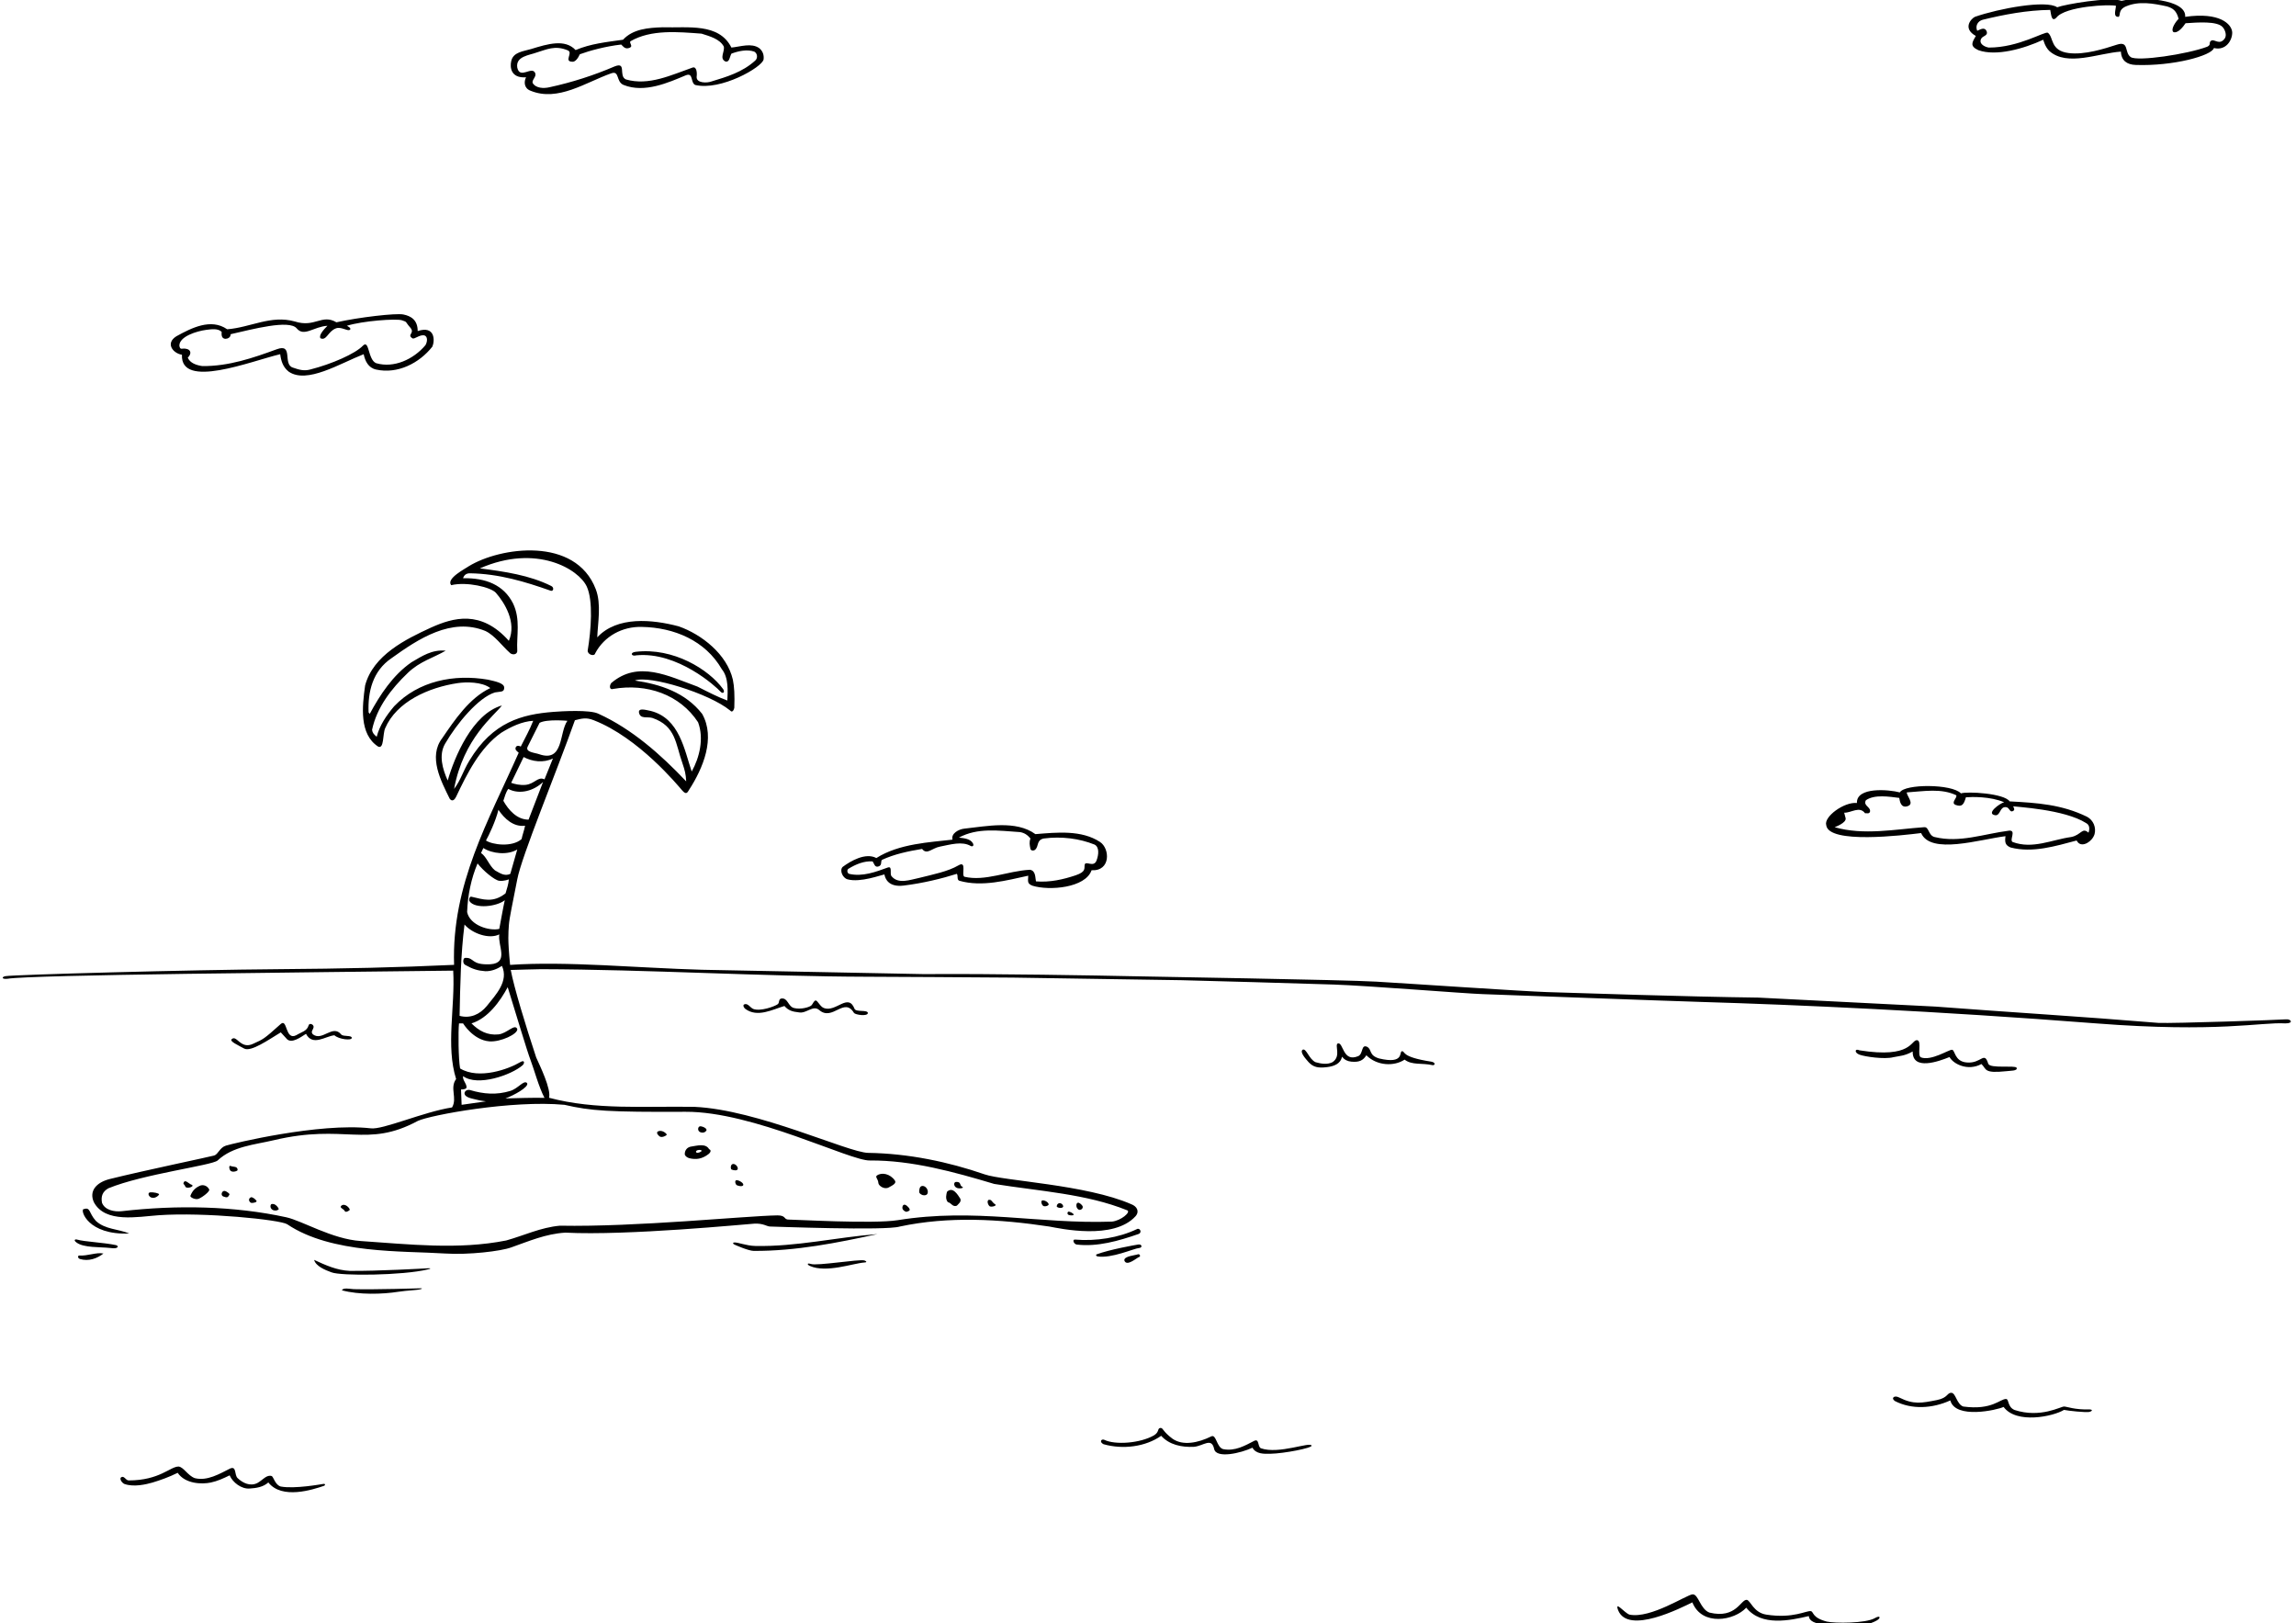 <?xml version="1.0" encoding="UTF-8"?>
<svg xmlns="http://www.w3.org/2000/svg" xmlns:xlink="http://www.w3.org/1999/xlink" width="515pt" height="364pt" viewBox="0 0 515 364" version="1.1">
<g id="surface1">
<path style=" stroke:none;fill-rule:nonzero;fill:rgb(0%,0%,0%);fill-opacity:1;" d="M 193.895 283.148 C 191.344 283.324 185.324 285.559 181.672 283.926 C 181.125 283.703 180.859 283.176 181.867 283.473 C 183.23 283.969 192.66 282.355 193.895 282.691 C 194.504 282.914 194.391 283.148 193.895 283.148 Z M 420.547 362.902 C 418.508 364.094 411.539 364.102 409.758 363.684 C 406.379 362.797 406.867 361.492 406.184 361.344 C 405.184 361.168 402.254 363.066 396.172 362.121 C 393.328 361.68 392.637 358.941 391.816 358.809 C 390.465 358.668 389.434 363.125 383.434 361.668 C 381.352 360.887 380.973 357.508 379.66 357.574 C 378.352 357.637 370.238 363.098 365.492 362.121 C 364.391 361.766 362.109 358.832 362.957 361.148 C 365.207 366.707 377.086 360.582 379.602 359.375 C 381.773 364.809 389.055 363.449 391.688 360.562 C 395.086 364.832 401.504 363.422 405.727 362.449 C 405.855 363.746 407.352 364.008 408.395 364.266 C 412.465 365.188 417.938 365.129 420.938 363.449 C 421.977 362.855 421.75 362.199 420.547 362.902 Z M 321.031 238.102 C 314.078 237.031 315.328 235.809 314.469 235.762 C 313.75 235.801 315.129 238.762 309.332 237.387 C 306.996 236.684 307.781 235.438 306.668 234.785 C 305.258 234.117 305.82 236.348 304.652 236.867 C 301.164 238.332 301.359 233.746 300.102 234.008 C 299.254 234.359 300.941 236.859 298.867 238.23 C 297.695 238.816 296.312 238.574 295.098 238.23 C 293.602 237.582 293.004 234.973 292.172 235.438 C 291.508 235.98 292.832 237.426 293.535 238.23 C 294.578 239.336 295.648 239.582 297.633 239.336 C 299.184 239.148 300.688 238.621 301.012 236.996 C 301.598 237.711 302.25 238.016 303.094 238.102 C 304.84 238.281 305.758 237.844 306.473 236.672 C 308.879 239.078 312.73 239.199 315.055 237.648 C 316.742 238.945 318.93 238.355 321.293 238.883 C 321.82 239.016 322.164 238.309 321.031 238.102 Z M 255.188 281.328 C 254.727 281.527 252.047 281.715 252.195 282.691 C 252.691 284.203 255.09 282.004 255.512 281.91 C 255.934 281.82 255.648 281.129 255.188 281.328 Z M 255.512 279.898 C 256.293 279.84 256.176 278.988 255.316 279.117 C 254.637 279.219 248.945 280.223 245.957 281.328 C 245.75 281.449 245.867 281.715 246.152 281.781 C 249.34 282.301 254.355 279.984 255.512 279.898 Z M 164.707 278.66 C 164.289 278.695 164.406 278.961 164.707 279.117 C 164.871 279.203 167.891 280.543 169.062 280.547 C 178.555 280.594 187.848 278.727 196.816 276.777 C 187.59 277.492 178.617 279.641 169.387 279.441 C 167.391 279.398 165.52 278.594 164.707 278.66 Z M 254.992 275.672 C 250.898 277.621 245.828 278.402 241.148 278.012 C 240.449 277.934 240.832 278.988 241.473 279.117 C 246.09 279.703 251.027 278.273 255.316 276.777 C 256.293 276.473 255.676 275.27 254.992 275.672 Z M 282.812 324.812 C 282.031 324.355 282.5 322.668 281.383 323.121 C 279.238 324.227 277.027 325.527 274.363 325.008 C 272.867 324.617 272.836 321.582 271.695 322.148 C 268.711 323.625 265.289 324.293 262.988 322.668 C 260.75 321 260.961 320.293 260.336 320.25 C 259.539 320.293 260.125 321.082 258.895 321.887 C 255.773 323.707 250.133 324.105 247.715 322.926 C 247.039 322.625 246.5 323.375 247.52 323.902 C 251.871 325.137 256.941 324.488 260.453 322.02 C 262.273 324.031 265.004 324.617 267.797 324.488 C 269.961 324.293 271.762 322.277 272.348 325.008 C 272.836 327.168 278.328 325.918 280.93 324.684 C 281.707 326.113 283.461 326.082 284.957 326.047 C 288.078 325.98 294.336 324.75 294.188 324.227 C 293.961 323.25 286.844 326.242 282.812 324.812 Z M 468.715 316.102 C 465.375 316.207 463.586 315.457 462.992 315.453 C 462.25 315.418 457.711 318.125 451.879 316.23 C 450.25 315.543 450.664 313.832 449.992 313.762 C 448.625 313.707 446.875 316.332 440.371 315.453 C 438.914 314.957 438.711 312.5 437.75 312.375 C 436.711 312.293 437 313.5 434.461 314 C 431.039 314.668 429.258 315.062 426.008 313.438 C 424.875 312.832 424.086 313.582 425.031 314.219 C 428.805 316.168 433.414 315.918 437.461 314.082 C 438.586 318.332 447.914 316.25 449.414 315.543 C 452.289 319.457 460.586 317.668 462.961 316.207 C 463.961 316.418 467.836 316.824 468.633 316.664 C 469.113 316.566 469.625 316.168 468.715 316.102 Z M 429.023 235.82 C 428.93 240.199 434.879 238.047 437.281 237.07 C 438.129 238.633 441.379 240.293 444.445 238.637 C 445.637 239.762 444.852 240.793 449.992 240.246 C 450.84 240.117 452.641 240.23 452.332 239.469 C 451.984 238.855 446.355 239.73 445.965 238.559 C 445.055 235.633 444.445 238.574 441.16 238.289 C 438.348 238.07 438.566 235.477 437.84 235.438 C 437.109 235.398 433.113 238.043 430.84 237.133 C 429.992 236.602 431.121 233.473 430.023 233.285 C 428.586 233.191 428.93 237.445 417.102 235.566 C 416.012 235.07 415.887 236.102 417.102 236.543 C 418.32 236.984 422.676 237.633 424.707 237.102 C 425.988 236.82 427.211 236.852 429.023 235.82 Z M 142.738 146.973 C 151.973 146.094 160.645 154.031 161.59 155.098 C 162.215 155.785 162.676 155.141 162.172 154.512 C 158.988 150.156 151.051 145.172 142.559 146.188 C 141.199 146.352 141.637 147.297 142.738 146.973 Z M 25.996 279.246 C 23.203 278.66 19.008 278.5 17.289 278.012 C 16.91 277.887 16.371 278.09 17.156 278.66 C 18.766 279.898 22.551 279.637 24.762 279.898 C 26.594 280.191 26.723 279.422 25.996 279.246 Z M 189.02 194.422 C 190.773 193.121 194.137 191.141 196.574 192.438 C 201.711 189.172 208.66 188.91 213.652 188.312 C 213.277 186.938 215.02 185.973 216.316 185.844 C 221.258 185.32 227.887 183.895 232.242 187.078 C 237.055 186.688 242.578 186.102 246.738 188.832 C 248.969 190.289 249.195 195.406 244.844 195.176 C 243.469 199.148 235.363 199.816 231.594 198.648 C 230.328 198.156 230.609 197.637 230.637 196.398 C 225.75 197.457 220.281 198.973 215.215 197.543 C 214.562 197.348 214.953 196.438 214.629 195.98 C 211.41 197.004 207.043 198.086 202.695 198.613 C 199.273 199.027 198.547 197.055 198.379 196.113 C 197.664 196.227 192.98 197.996 190.121 197.219 C 188.949 196.898 188.273 195.137 189.02 194.422 Z M 190.445 195.98 C 193.438 196.695 196.492 195.527 199.156 194.555 C 200.258 194.203 199.48 196.02 199.996 196.535 C 201.492 198.355 204.148 197.312 206.18 196.895 C 209.285 196.121 212.656 195.445 214.953 194.098 C 216.965 192.906 215.562 196.277 216.316 196.633 C 220.934 197.738 226.004 195.332 231.008 195.07 C 232.371 195.27 232.18 196.895 232.371 197.672 C 235.492 197.934 238.527 197.234 241.277 196.309 C 243.68 195.5 243.16 194.723 243.293 193.969 C 243.473 192.906 245.316 194.688 245.957 192.992 C 246.48 191.609 246.586 189.949 245.504 189.418 C 242.121 188.055 238.094 187.531 234.129 188.055 C 232.473 188.391 233.023 189.742 232.242 190.523 C 231.953 190.828 231.281 190.883 231.137 190.395 C 230.969 189.586 230.812 188.91 231.137 188.055 C 230.488 187.273 229.777 186.785 228.797 186.621 C 223.922 186.297 219.309 185.582 215.082 187.855 C 216.188 187.988 217.621 188.094 218.203 189.094 C 218.52 189.637 218.207 189.949 217.746 189.742 C 215.82 188.598 213.121 189.43 210.855 189.871 C 209.023 190.207 207.934 191.82 206.828 190.395 C 203.707 190.91 200.59 191.562 197.793 192.863 C 197.508 193.371 197.855 193.969 197.145 194.293 C 196.168 194.684 196.102 193.645 195.715 193.188 C 193.828 193.059 191.941 193.836 190.254 194.879 C 189.934 195.188 190.039 195.809 190.445 195.98 Z M 114.656 13.785 C 115.047 11.645 117.426 11.52 119.145 10.992 C 122.867 9.848 126.723 8.68 129.109 11.227 C 132.488 9.797 136.043 9.434 139.746 8.91 C 141.957 6.508 145.363 6.223 148.652 6.117 C 154.289 6.293 161.262 5.078 164.059 10.668 C 166.07 10.473 168.543 9.562 170.297 10.797 C 171.078 11.445 171.402 12.293 171.273 13.332 C 170.98 15.074 161.652 20.418 155.934 19.055 C 154.828 18.531 155.586 16.156 153.785 16.906 C 150.008 18.484 144.586 20.949 139.879 19.055 C 138.109 18.34 139.031 15.738 137.082 16.453 C 131.363 18.469 125.164 22.875 119.012 20.352 C 117.5 19.789 117.5 18.289 118 17.336 C 114.461 17.586 114.398 14.957 114.656 13.785 Z M 116.023 15.152 C 116.605 17.883 119.312 14.711 120.039 16.379 C 120.402 17.18 119.273 17.883 119.469 18.598 C 120.184 19.832 121.996 19.863 123.238 19.57 C 128.309 18.469 133.184 16.906 137.863 14.895 C 140.656 13.785 138.645 17.035 140.398 17.816 C 145.531 19.312 150.668 16.777 155.348 15.152 C 156.25 14.855 156.387 16.32 156.258 17.23 C 156.176 18.703 158.645 18.629 159.57 18.273 C 163.02 17.23 166.527 16.191 169.387 13.594 C 169.965 13.113 169.973 12.031 169.191 11.578 C 167.57 11.012 165.617 11.445 164.059 12.031 C 163.668 12.684 163.652 14.059 162.691 13.785 C 161.328 13.07 162.562 11.645 162.367 10.473 C 161.457 8.719 159.184 8.133 157.363 7.547 C 152.098 7.156 146.055 6.57 141.438 9.238 C 141.012 9.633 142.129 10.336 141.227 10.719 C 140.285 11.082 139.922 10.574 139.34 9.992 C 135.832 10.383 132.23 11.371 130.055 12.172 C 129.723 12.945 129.035 13.984 128.312 13.84 C 126.426 13.77 128.602 11.824 127.367 11.301 C 124.465 10.066 122.508 11.156 120.379 11.773 C 118.734 12.391 115.633 12.617 116.023 15.152 Z M 95.938 284.449 C 95.195 284.492 84.562 285.098 78.453 285.031 C 75.527 284.902 72.992 283.73 70.457 282.562 C 70.848 283.992 72.926 284.836 74.355 285.355 C 76.484 286.203 90.32 286.066 95.938 284.707 C 96.734 284.539 96.68 284.402 95.938 284.449 Z M 442.973 3.777 C 448.367 1.895 459 -0.062 461.434 1.633 C 463.062 1 473.145 -0.785 475.875 0.188 C 480.102 -0.852 490.508 -0.199 490.141 3.777 C 497.914 2.66 500.562 5.402 500.691 7.223 C 500.758 8.977 499.289 11.445 496.59 10.77 C 496.121 12.484 487.465 14.863 479.047 14.566 C 477.125 14.5 475.812 13.625 475.73 11.578 C 470.727 11.902 463.688 15 459.68 11.445 C 458.688 10.5 458.312 8.91 458.312 8.91 C 453.957 10.93 447.75 12.688 443.754 11.254 C 441.805 10.344 442.312 9.562 443.188 8.062 C 440.125 6.375 442.125 4.188 442.973 3.777 Z M 443.492 6.898 C 444.078 6.703 445.184 5.855 445.637 7.094 C 445.938 8 444.746 8.039 444.402 8.652 C 443.75 9.812 445.184 10.535 446.094 10.668 C 452.812 10.688 458.688 6.938 459.352 7.352 C 460.688 8.375 459.812 11.375 464.031 11.902 C 467.582 12.348 472 10.938 474.82 10.02 C 477.645 9.098 476.438 11.812 477.941 12.812 C 479.445 13.812 490.562 12.188 495.102 10.473 C 496.078 10.008 495.312 9.5 496.012 9.105 C 496.711 8.715 497.859 10.227 499.004 8.652 C 499.551 7.898 499.074 6.625 498.512 6.039 C 497.238 4.715 493.09 5.012 490.227 5.207 C 489.707 5.988 488.5 7.562 487.5 7.188 C 486.812 6.562 488.062 4.812 488.668 4.23 C 488.188 2.312 487.305 1.828 486.066 1.438 C 482.938 0.75 479.75 0.191 476.84 1.438 C 474.938 2.25 475.75 3.688 475.148 3.777 C 473.938 3.812 474.562 2.219 474.629 1.309 C 473.328 0.918 463.188 1.371 461.238 3.973 C 460.062 5.125 460.066 2.867 459.871 2.219 C 454.672 2.281 449.535 3.258 444.727 4.43 C 443.562 4.75 443.035 5.855 443.492 6.898 Z M 409.629 185.062 C 409.043 183.18 413.645 179.797 416.516 180.094 C 416.355 176.422 423.73 177.066 426.137 177.719 C 427.223 175.781 437.848 175.781 439.844 177.938 C 441.203 177.457 449.535 177.91 450.773 179.73 C 456.945 180.059 462.449 180.414 468.129 183.18 C 469.559 183.957 470.207 185.582 469.816 187.078 C 469.32 188.723 467.164 190.078 466.113 188.961 L 465.785 188.508 C 461.105 189.742 455.906 191.367 450.969 190.066 C 449.73 189.547 449.672 188.844 449.836 187.539 C 444.051 188.258 433.062 191.746 430.914 186.836 C 426.812 187.336 410.129 189.359 409.629 185.062 Z M 411.512 185.52 C 418.012 187.402 425.098 185.973 431.598 185.52 C 432.711 185.414 432.5 187.375 433.938 187.727 C 439.547 189.102 444.988 187.012 450.645 186.297 C 452.336 186.164 450.664 188.375 451.422 188.832 C 455.906 190.523 460.262 188.312 464.555 187.727 C 466.836 187.289 467.023 185.453 468.453 186.754 C 468.715 186.035 468.789 185.039 467.934 184.605 C 463.059 181.488 452.105 180.965 451.555 180.836 C 451.75 181.289 452.055 181.676 451.422 181.941 C 450.789 182.211 450.707 181.098 449.992 181.031 C 448.562 180.836 448.758 182.785 447.652 182.852 C 445.211 182.586 448.629 180.121 449.535 179.93 C 446.461 178.586 442.211 178.711 440.961 178.816 C 440.477 180.457 440.086 181.055 438.617 180.512 C 437.527 180.016 439.008 179.02 438.812 178.367 C 435.434 176.742 431.598 177.457 427.695 177.719 C 427.695 178.562 429.504 180.297 427.859 180.812 C 426.344 181.293 426.137 179.668 426.008 178.953 C 423.863 178.691 420.48 178.105 418.531 179.473 C 417.816 180.707 419.703 180.969 419.441 182.07 C 419.246 182.594 418.727 182.332 418.34 182.398 C 417.102 180.707 415.219 182.332 413.656 182.27 L 413.98 183.504 C 414.199 184.566 411.512 185.52 411.512 185.52 Z M 72.535 332.809 C 72.039 332.875 66.102 333.977 62.98 333.395 C 61.746 333.062 61.383 331.328 60.969 331.051 C 59.797 330.66 58.965 331.934 57.719 332.613 C 56.156 333.395 54.5 332.648 53.297 331.508 C 52.516 330.766 53.117 328.711 51.605 329.363 C 49.27 330.531 46.473 332.223 43.676 331.508 C 42.117 330.922 41.188 329.031 40.059 328.91 C 38.164 328.91 35.824 332.016 28.855 332.027 C 28.164 332.016 27.816 330.793 27.102 331.379 C 26.793 331.812 27.438 332.617 27.883 332.809 C 30.02 333.586 32.801 332.902 34.211 332.5 C 36.066 331.934 37.883 331.289 39.855 330.32 C 41.551 332.82 45.285 332.918 47.273 332.5 C 48.805 332.176 50.105 331.566 51.508 330.887 C 52.223 332.512 54.145 333.965 55.961 333.848 C 57.512 333.746 59.02 333.523 60.188 332.48 C 63.238 336.367 70.227 334.066 72.59 333.266 C 73.008 333.141 73.035 332.738 72.535 332.809 Z M 94.379 288.934 C 94.23 288.934 84.043 289.258 79.363 289.129 C 78.531 289.098 76.949 288.715 76.699 289.387 C 80.531 290.426 85.758 290.281 89.371 289.711 C 91.383 289.398 93.48 289.379 94.379 289.129 C 94.879 288.988 94.523 288.934 94.379 288.934 Z M 28.988 276.648 C 26.52 275.605 23.574 275.762 21.496 273.812 C 19.828 271.941 20.367 270.66 18.719 271.188 C 17.984 271.457 19.703 277.039 28.988 276.648 Z M 39.582 75.406 C 42.938 73.562 47.316 71.312 50.957 73.848 C 56.156 73.457 60.773 70.598 66.102 72.094 C 70.688 73.562 72.148 70.336 75.461 72.285 C 80.336 71.184 88.77 70.188 90.477 70.531 C 92.188 70.875 93.688 71.762 93.688 74.25 C 97.625 72.938 97.562 76.438 96.977 77.746 C 94.051 81.453 89.199 83.945 84.367 82.883 C 82.625 82.5 81.898 80.996 81.574 79.438 C 76.242 81.52 68.812 86.188 64.738 83.336 C 63.438 82.297 63.047 80.934 62.852 79.438 C 56.285 80.996 40.438 87.375 40.812 79.562 C 38.812 79.25 37 77 39.582 75.406 Z M 40.23 77.555 C 40.426 78.594 40.816 78.07 41.598 78.203 C 42.832 78.332 43.062 79.312 42.117 80.219 C 42.637 81.453 44.066 81.906 45.367 82.102 C 51.281 82.168 56.781 80.273 62.074 78.332 C 65.875 76.938 63.371 81.648 65.648 82.43 C 67.25 83 68.25 83.215 69.547 82.883 C 74.5 81.625 79.688 79.312 81.379 77.555 C 82.875 76 82.48 80.672 84.367 81.453 C 88.332 82.621 92.754 80.605 95.418 77.422 C 95.875 76.688 96 75.438 95.156 75.211 C 94.051 75.02 92.938 76.188 92.492 75.863 C 91.191 75.02 93.176 74.758 92 73.438 C 90.824 72.117 91.438 72.25 90.152 71.832 C 88.867 71.414 81.312 71.961 77.801 73.066 C 77.801 73.066 79 73.625 78.453 73.977 C 77.906 74.328 76.5 73.188 75.332 73.652 C 73.562 74.312 73.25 76.5 71.887 75.863 C 71.438 75.25 72.562 73.938 73.449 73.066 C 70.375 73.25 68.188 75.625 66.559 73.652 C 64.875 71.625 56.613 73.848 51.738 74.953 C 51.75 75.688 51.062 76 50.504 75.992 C 49.875 75.875 49.625 75.5 49.723 74.434 C 48.879 73.586 47.383 73.848 46.277 73.977 C 44.188 74.25 40.188 75.438 40.23 77.555 Z M 17.742 281.586 C 17.496 281.574 17.32 282.141 17.938 282.367 C 19.887 282.953 21.836 282.238 23.203 281.133 C 21.578 280.809 19.691 281.719 17.742 281.586 Z M 191.684 226.273 C 190.254 222.566 187.523 227.117 184.793 226.078 C 183.945 225.754 183.391 224.391 182.973 224.387 C 182.555 224.383 182.305 225.219 181.996 225.492 C 181.523 225.914 179.605 226.457 178.098 226.078 C 176.75 225.738 176.754 223.801 175.305 223.934 C 174.539 224.047 174.914 224.887 174.441 225.227 C 173.754 225.719 170.559 226.898 168.934 226.273 C 168.219 225.945 167.695 224.844 166.852 225.297 C 166.621 225.57 166.82 225.965 167.18 226.273 C 169.906 228.285 173.285 226.402 175.953 225.621 C 176.797 226.598 177.688 226.898 179.203 227.055 C 180.895 227.379 182.359 225.324 183.754 226.531 C 186.746 229.125 189.344 223.477 191.555 227.184 C 191.848 227.586 194.602 228.031 194.672 227.184 C 194.555 226.406 192.047 227.047 191.684 226.273 Z M 156.906 253.832 C 157.41 254.145 158.145 254.094 158.469 253.508 C 158.602 253.07 157.621 252.598 157.035 252.598 C 156.574 252.664 156.387 253.441 156.906 253.832 Z M 165.488 262.086 C 165.488 261.633 165.02 261.086 164.512 261.047 C 163.797 261.047 163.852 262.109 164.059 262.281 C 164.445 262.477 165.473 262.684 165.488 262.086 Z M 199.352 266.312 C 200.184 265.859 201.168 265.387 200.719 264.754 C 199.68 263.258 197.758 262.844 196.688 263.648 C 196.238 263.984 196.949 264.34 197.027 265.344 C 197.07 265.926 198.348 266.863 199.352 266.312 Z M 165.031 264.754 C 164.781 265.031 164.996 265.523 165.16 265.727 C 165.328 265.934 166.664 266.285 166.723 265.727 C 166.777 265.168 165.281 264.473 165.031 264.754 Z M 203.383 271.773 C 203.691 271.637 204.16 271.578 204.031 271.188 C 203.852 270.73 203.102 270.039 202.73 270.211 C 202.363 270.387 202.352 270.945 202.473 271.188 C 202.594 271.43 203.082 271.832 203.383 271.773 Z M 214.629 270.406 C 215.02 269.953 215.668 269.562 215.406 268.848 C 214.82 267.938 213.719 266.051 212.418 267.285 C 212.285 267.809 211.965 268.848 212.613 269.629 C 213.328 269.691 213.652 270.797 214.629 270.406 Z M 207.004 268.047 C 208.09 268.242 208.207 267.496 208.062 266.961 C 207.918 266.43 207.418 265.918 206.828 265.988 C 206.234 266.059 206.176 266.902 206.18 267.285 C 206.18 267.672 206.59 267.91 207.004 268.047 Z M 512.59 229.523 C 507.164 229.199 497.602 231.652 470.145 229.523 C 433.777 226.699 402.938 225.352 381.547 224.711 C 373.109 224.461 336.504 223.086 332.535 222.957 C 328.57 222.832 306.363 221.035 299.191 220.812 C 292.02 220.59 269.773 219.926 265.004 219.836 C 260.23 219.75 231.914 219.312 227.238 219.254 C 222.562 219.191 194.477 219.059 194.477 219.059 C 170.688 218.992 145.145 217.434 121.352 217.367 C 121.352 217.367 115.02 217.504 114.562 217.543 C 115.285 221.418 117.859 229.879 120.266 237.156 C 121.047 238.91 123.676 244.254 123.152 246.203 C 133.621 248.996 144.621 248.047 155.805 248.242 C 170.035 248.895 190.141 258.453 194.707 258.562 C 203.742 258.691 212.742 260.574 220.867 263.387 C 225.141 264.867 243.684 265.66 253.758 270.082 C 254.922 270.52 255.684 271.605 254.73 272.746 C 249.793 278.207 237.746 275.52 235.363 275.086 C 224.117 273.398 212.809 272.746 201.82 275.086 C 198.727 276.062 173.41 275.082 172.75 275.082 C 171.988 275.082 171.227 274.324 169.191 274.438 C 167.422 274.539 140.723 277.168 126.812 276.453 C 122.395 276.711 118.559 278.402 114.656 279.77 C 112.316 280.625 105.09 281.473 99.836 281.133 C 90.359 280.516 74.355 281.262 64.41 274.566 C 62.859 273.562 45.906 271.824 35.551 272.551 C 30.863 272.883 23.594 274.371 21.059 269.629 C 19.93 267.148 21.559 265.191 24.633 264.426 C 32.328 262.512 47.113 259.438 48.031 259.16 C 48.949 258.887 49.273 257.367 50.688 256.934 C 52.102 256.496 71.562 251.754 83.133 253.055 C 85.793 253.453 95.027 249.348 101.398 248.371 C 102.633 246.293 100.812 244.02 102.309 242.004 C 99.969 234.527 102.113 225.883 101.656 217.691 C 70.004 218.082 7.207 218.609 1.688 219.512 C 0.332 219.664 0.332 219.086 1.23 218.93 C 3.418 218.586 42.508 217.516 62.203 217.367 C 77.281 217.254 89.113 216.977 101.852 216.395 C 101.27 198.32 109.652 183.957 116.348 168.812 C 115.957 168.488 115.43 168.148 115.695 167.578 C 115.906 167.129 116.543 167.254 116.805 167.445 C 117.777 165.496 118.816 163.68 119.598 161.66 C 117.129 161.793 114.656 162.961 112.445 164.328 C 107.637 167.707 104.777 173.492 102.309 178.691 C 102.051 179.223 101.496 179.961 100.879 179.148 C 98.926 175.184 96.004 169.723 99.188 165.562 C 101.98 161.469 105.297 156.527 109.977 154.316 C 108.094 152.887 104.539 152.926 102.633 153.211 C 96.141 154.195 88.945 157.355 86.383 163.352 C 85.816 164.676 86.176 168.059 84.824 167.445 C 80.531 164.652 81.246 158.41 81.898 153.73 C 83.719 146.906 91.043 143.344 96.699 140.742 C 101.637 138.531 107.863 136.684 114.137 143.723 C 115.957 139.562 113.121 135.113 111.215 132.934 C 110.078 131.699 104.715 130.398 101.203 131.242 C 99.969 129.746 104.52 127.473 105.102 127.02 C 112.188 122.66 129.09 120.258 133.637 132.152 C 134.914 135.492 134.094 139.629 133.965 142.941 C 138.445 138.133 146.312 138.91 152.227 140.473 C 157.43 142.293 163.082 146.777 164.383 152.434 C 164.707 154.031 164.809 155.934 164.707 158.738 C 164.707 158.738 164.43 160.121 163.73 159.32 C 159.078 155.508 145.605 151.355 142.41 152.629 C 148.133 153.473 153.723 155.293 157.492 160.102 C 160.547 165.496 157.688 172.32 154.566 177.133 C 154.188 177.746 153.949 178.348 153.008 177.262 C 152.066 176.18 143.297 165.473 133.184 161.531 C 131.484 160.859 130.562 161.137 128.957 161.531 C 124.73 173.43 117.023 191.945 116.023 197.219 C 115.02 202.492 114.242 205.812 114.137 207.555 C 114.031 209.293 113.844 210.512 114.414 216.402 C 127.105 215.527 143.129 217.105 157.492 217.496 L 207.281 218.473 C 222.102 218.344 247.797 218.805 253.172 218.93 C 258.551 219.051 301.258 219.734 308.684 220.16 C 316.105 220.59 341.27 222.312 347.031 222.504 C 352.797 222.691 378.688 223.543 394.352 223.738 L 434.133 225.754 C 451.227 227.055 466.934 227.984 484.16 229.414 C 487.52 229.555 511.559 228.738 512.719 228.613 C 513.875 228.488 514.59 229.535 512.59 229.523 Z M 124.105 159.66 C 125.762 159.527 132.41 159.105 134.285 160.102 C 141.695 163.48 148.133 169.137 153.918 175.246 C 153.816 173.504 153.633 172.855 153.078 171.195 C 151.52 166.84 151.645 162.832 146.312 161.012 C 145.145 160.676 143.582 161.336 143.32 159.777 C 143.207 158.738 144.773 159.199 145.988 159.453 C 152.422 161.078 153.527 168.293 155.152 173.035 C 156.906 169.918 157.945 165.629 156.582 161.988 C 152.488 155.746 145.078 153.211 137.535 154.512 C 136.84 154.77 136.562 154.031 137.082 153.211 C 143.129 148.012 149.941 151.633 156.453 153.992 C 158.711 155.141 161.004 156.332 163.148 157.113 C 163.23 155.047 163.473 151.977 161.91 150.094 C 158.207 143.656 151.188 140.73 143.973 140.602 C 139.617 140.473 135.523 142.684 133.508 146.52 C 133.332 147.297 131.816 146.844 131.816 145.934 C 132.598 141.254 133.07 134.734 131.621 131.566 C 129.824 127.641 120.32 121.918 107.637 127.473 C 113.16 128.188 118.766 128.984 123.645 131.422 C 124.383 131.793 124.105 132.715 123.496 132.477 C 117.777 130.461 111.93 128.684 105.43 128.578 C 104.539 128.562 104.078 129.023 103.867 129.684 C 108.969 129.578 112.98 131.203 115.062 135.301 C 116.812 138.898 115.828 142.555 116.023 145.934 C 116.074 146.926 114.785 146.926 114.332 146.387 C 112.707 144.957 110.953 142.488 108.871 141.512 C 101.27 138.395 93.855 143.27 87.812 147.621 C 83.586 150.48 82.48 155.16 82.676 159.777 L 82.938 160.102 C 85.211 155.879 88.137 151.395 92.297 148.531 C 94.637 147.168 96.883 145.633 99.969 145.934 C 97.172 147.559 94.207 148.309 91.52 150.871 C 87.719 154.492 84.496 158.738 83.457 163.68 C 83.523 164.328 83.871 164.734 84.496 165.238 C 85.148 162.703 86.645 160.492 88.398 158.41 C 93.855 152.691 101.852 151.133 109.457 152.434 C 111.184 152.832 113.031 153.199 113.098 154.188 C 113.098 155.293 112.387 155.047 111.02 155.293 C 107.309 156.43 102.469 162.254 99.836 166.797 C 98.359 169.352 99.254 172.453 100.422 175.055 C 101.918 169.852 105.926 160.121 112.578 158.219 C 110.906 160.492 103.988 165.473 101.852 176.938 C 103.348 174.988 103.805 173.039 105.297 170.566 C 110.539 161.891 117.09 160.215 124.105 159.66 Z M 120.898 169.137 C 126.504 171.102 125.383 164.262 127.27 161.66 C 127.27 161.66 122.629 161.23 121.027 162.117 L 118.363 167.445 C 117.738 168.703 119.965 168.809 120.898 169.137 Z M 114.656 175.57 C 115.371 175.832 116.672 176.16 117.906 176.027 C 119.953 175.809 120.637 174.078 122.133 174.793 L 124.02 170.113 C 121.871 171.152 119.402 170.828 117.453 169.785 Z M 112.902 179.602 C 114.07 181.684 115.957 183.828 118.559 183.828 L 121.809 175.379 C 119.793 177.328 116.605 178.305 114.008 176.938 C 113.422 177.719 113.227 178.691 112.902 179.602 Z M 109.004 188.508 C 110.445 189.469 114.852 190.066 116.996 188.184 C 117.191 187.207 117.551 186.332 117.777 185.191 C 115.18 185.52 113.16 183.633 111.797 181.617 C 111.215 184.086 109.617 187.438 109.004 188.508 Z M 107.898 191.305 C 109.195 192.211 109.719 194.16 111.02 195.203 C 112.016 195.742 113.16 196.633 114.465 195.98 L 116.023 190.523 C 113.879 191.82 110.434 191.496 108.418 190.195 Z M 104.777 204.562 C 105.402 207.547 109.781 208.852 111.992 208.332 C 111.992 208.332 113.008 202.719 113.227 201.898 C 111.449 203.328 106.508 203.934 105.297 202.094 C 105.102 201.637 105.402 200.969 105.754 201.117 C 108.352 201.703 110.57 202.586 113.398 200.355 C 113.711 199.355 114.07 198.195 114.137 197.219 C 114.137 197.219 113.082 197.664 111.992 197.543 C 110.961 197.43 108.352 195.27 107.117 193.645 C 105.688 197.023 104.906 200.793 104.777 204.562 Z M 103.09 227.832 C 105.492 228.48 107.637 227.508 109.195 225.621 C 111.215 223.086 114.148 220.074 112.59 216.629 C 111.484 217.344 110.23 217.848 108.871 217.82 C 107.184 217.691 106.105 217.395 104.34 216.402 C 103.672 216.023 103.883 214.844 104.32 214.832 C 106.469 214.703 105.555 216.477 109.977 216.262 C 114.262 215.984 111.602 212.035 111.992 209.566 C 109.699 210.699 105.945 209.371 104.191 207.355 C 103.348 213.988 103.219 221.07 103.09 227.832 Z M 93.73 251.391 C 82.207 257.59 77.426 251.934 61.422 255.719 C 57.082 256.746 52.191 257.082 48.812 260.27 C 47.535 261.387 32.043 263.32 24.309 266.508 C 22.973 267.258 22.617 268.328 22.879 269.758 C 23.516 271.387 25.582 271.824 27.297 271.645 C 39.777 270.211 52.559 270.465 64.219 273.008 C 67.754 273.777 74.492 277.91 80.922 278.336 C 91.762 279.059 102.762 280.352 113.555 278.207 C 117.52 277.102 121.285 275.281 125.578 274.895 C 142.672 275.219 167.316 272.691 174.379 272.582 C 176.445 272.582 175.684 273.562 176.992 273.527 C 177.977 273.504 195.898 274.539 201.367 273.656 C 218.715 270.855 233.09 274.566 249.402 273.98 C 251.441 273.777 253.727 271.824 252.848 271.449 C 243.684 267.742 233.152 267.156 223.012 265.531 C 214.105 262.867 204.555 260.203 195.129 260.27 C 190.684 260.41 168.996 249.273 153.785 249.348 C 136.555 249.434 132.531 249.152 126.617 247.785 C 114.852 246.684 96.555 250.086 93.73 251.391 Z M 113.879 221.398 C 112.188 224.582 109.395 228.418 105.754 229.523 C 107.441 231.211 109.324 232.242 111.797 231.992 C 113.727 231.797 115.438 229.516 116.023 230.758 C 116.273 231.871 112.285 233.742 109.781 233.555 C 106.129 233.277 103.867 229.523 103.867 229.523 L 102.957 229.523 C 102.762 231.277 102.82 237.535 103.199 239.629 C 107.457 242.211 114.145 239.742 116.672 238.23 C 117.758 237.574 117.672 238.512 117.227 238.906 C 114.715 241.109 107.117 243.758 103.867 241.352 C 103.738 242.328 104.648 242.91 104.648 243.887 C 104.605 244.266 103.867 244.344 103.41 244.344 L 103.543 247.785 L 109.004 247.008 C 108.332 246.887 107.875 246.887 107.117 246.684 C 106.047 246.395 104.148 246.203 104.191 245.121 C 104.32 244.535 104.984 244.34 105.43 244.473 C 108.48 245.387 111.379 245.613 114.465 244.668 C 116.273 244.113 117.492 242.137 118.23 242.91 C 118.746 243.77 115.18 245.707 113.355 246.355 C 115.633 246.293 119.727 246.16 122.133 246.227 C 120.832 243.758 119.734 239.629 119.012 237.777 C 118.289 235.93 115.566 226.855 113.879 221.398 Z M 214.434 266.312 C 215.051 266.746 216.41 266.43 215.863 266.184 C 215.129 265.879 215.703 265.012 214.434 265.078 C 213.938 265.102 213.848 265.898 214.434 266.312 Z M 69.223 229.977 C 68.832 231.277 67.688 231.422 66.426 232.188 C 63.957 233.422 64.492 228.324 62.98 229.652 C 59.082 233.145 59.098 233.039 56.82 234.078 C 53.918 235.504 53.086 231.914 51.934 233.098 C 51.559 233.586 53.23 234.324 54.758 235.16 C 56.281 235.996 60.312 233.145 62.98 231.535 L 64.41 233.098 C 65.477 234.027 67.336 232.707 68.637 231.863 C 70.133 234.723 72.992 232.383 75.008 232.188 C 75.98 233.098 78.914 233.438 78.906 232.773 C 78.898 232.113 77.031 232.555 76.539 232.012 C 74.621 229.652 72.309 233.586 70.199 231.992 C 69.613 231.406 70.199 231.02 70.328 230.434 C 70.492 229.754 69.359 229.309 69.223 229.977 Z M 153.594 258.836 C 153.594 257.93 154.18 257.277 155.023 257.148 C 156.387 256.953 158.273 256.367 159.055 257.73 C 159.703 257.992 159.254 258.586 158.922 258.836 C 157.484 259.941 156.129 260.137 154.566 259.746 C 154.18 259.617 153.617 259.297 153.594 258.836 Z M 156.258 258.512 C 156.488 258.66 157.461 258.316 157.363 258.059 C 157.266 257.797 156.434 257.891 156.258 258.059 C 156.082 258.227 156.027 258.367 156.258 258.512 Z M 147.871 254.809 C 148.418 255.309 149.492 254.668 149.562 254.48 C 149.516 254.238 148.59 253.379 147.68 253.703 C 147.094 253.961 147.488 254.453 147.871 254.809 Z M 43.027 265.727 C 42.391 265.578 41.422 264.234 41.145 265.402 C 41.094 265.562 41.422 265.672 41.547 266.078 C 41.797 266.766 43.75 266.109 43.027 265.727 Z M 45.043 265.855 C 43.871 266.312 43.156 267.027 42.703 268.199 C 42.578 268.5 43.828 269.172 44.586 268.848 C 45.496 268.457 47.125 267.188 46.926 266.77 C 46.602 266.117 45.887 265.66 45.043 265.855 Z M 50.371 267.094 C 49.812 267.031 49.398 268.004 50.047 268.328 C 50.828 268.586 51.086 268.719 51.477 267.871 C 51.516 267.719 50.828 267.156 50.371 267.094 Z M 51.738 261.504 C 51.281 261.266 51.375 262.266 51.738 262.605 C 52.258 262.996 53.297 262.625 53.297 262.41 C 53.297 261.504 52.324 261.762 51.738 261.504 Z M 33.668 267.418 C 33.125 267.516 33.234 268.156 33.797 268.523 C 34.766 269.016 35.703 268 35.684 267.871 C 35.656 267.609 34.449 267.352 33.668 267.418 Z M 223.207 270.082 C 222.605 269.742 222.504 269.211 222.102 269.105 C 221.262 268.895 221.453 270.082 221.973 270.535 C 222.406 270.789 223.746 270.414 223.207 270.082 Z M 240.82 272.422 C 240.883 272.145 239.797 271.617 239.59 271.773 C 239.379 271.93 239.402 272.266 239.59 272.422 C 239.773 272.578 240.762 272.703 240.82 272.422 Z M 56.285 268.523 C 55.574 268.848 55.875 269.547 56.285 269.758 C 56.809 269.887 57.766 269.578 57.523 269.301 C 57.199 268.848 56.562 268.422 56.285 268.523 Z M 235.23 270.082 C 235.023 269.387 233.883 269.051 233.672 269.301 C 233.465 269.551 233.625 270.098 233.934 270.406 C 234.242 270.715 235.242 270.453 235.23 270.082 Z M 238.48 270.535 C 238.352 269.758 237.215 269.508 237.031 270.469 C 236.898 270.906 238.477 271.164 238.48 270.535 Z M 60.836 270.082 C 60.703 270.156 60.438 270.875 61.098 271.316 C 61.488 271.578 62.203 271.578 62.527 271.188 C 62.547 271.016 61.766 269.719 60.836 270.082 Z M 242.383 271.316 C 242.797 271.184 242.934 270.809 242.84 270.535 C 242.742 270.266 242.086 269.625 241.73 269.758 C 241.379 269.891 241.414 270.395 241.473 270.668 C 241.531 270.941 241.871 271.484 242.383 271.316 Z M 76.566 270.406 C 76.047 270.922 77.086 271.059 77.348 271.645 C 77.531 272.016 78.406 271.516 78.453 271.316 C 78.453 270.969 77.41 269.758 76.566 270.406 "/>
</g>
</svg>
